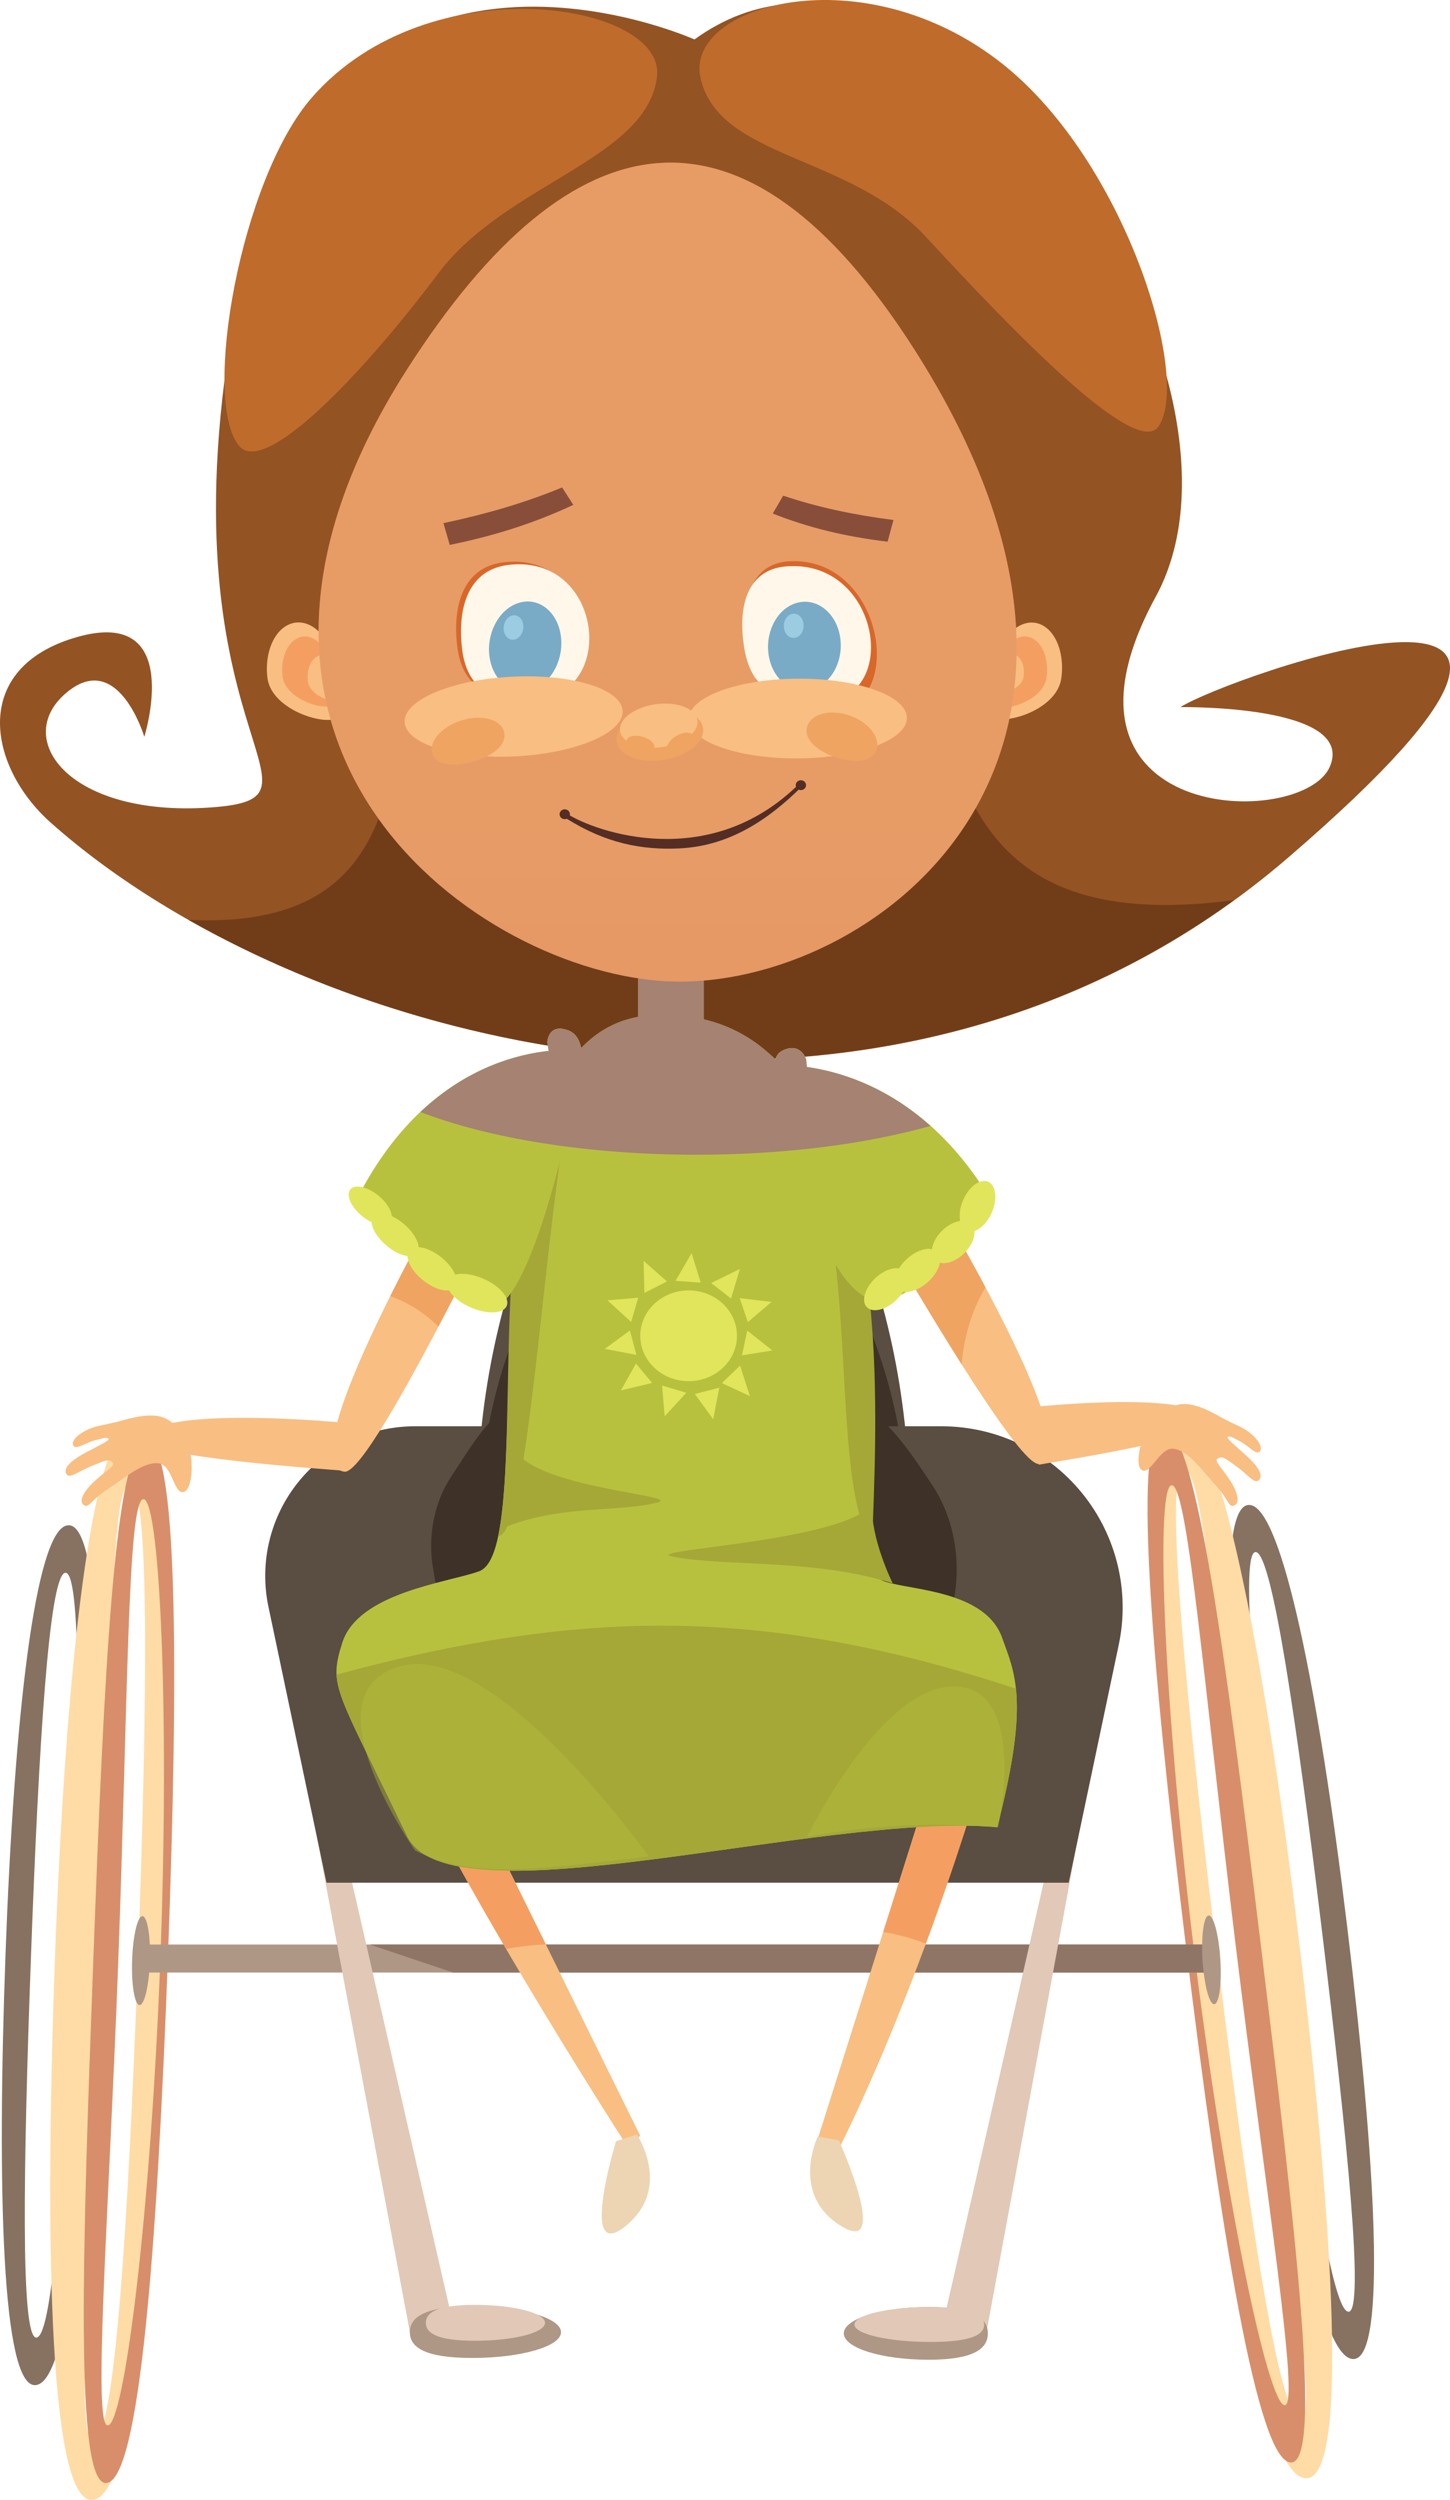 <?xml version="1.0" encoding="utf-8"?>
<!-- Generator: Adobe Illustrator 16.0.0, SVG Export Plug-In . SVG Version: 6.00 Build 0)  -->
<!DOCTYPE svg PUBLIC "-//W3C//DTD SVG 1.1//EN" "http://www.w3.org/Graphics/SVG/1.1/DTD/svg11.dtd">
<svg version="1.1" id="Layer_1" xmlns="http://www.w3.org/2000/svg" xmlns:xlink="http://www.w3.org/1999/xlink" x="0px" y="0px"
	 width="135.885px" height="234.265px" viewBox="0 0 135.885 234.265" enable-background="new 0 0 135.885 234.265"
	 xml:space="preserve">
<g>
	<path fill="#877161" d="M6.256,142.945c3.244-0.712,3.448,17.696,2.633,39.941c-0.817,22.246-2.327,40.487-5.589,40.617
		c-3.1,0.125-3.596-18.215-2.781-40.46C1.334,160.8,3.305,143.593,6.256,142.945z M3.422,219.046
		c1.596-0.172,2.603-16.412,3.329-36.196c0.725-19.785,0.896-36.138-0.701-35.45c-1.452,0.622-2.415,15.991-3.141,35.778
		C2.185,202.959,1.905,219.21,3.422,219.046z"/>
	<path fill="#FFDCA5" d="M12.313,133.529c4.057-0.89,4.313,22.129,3.294,49.945c-1.02,27.817-2.906,50.627-6.985,50.789
		c-3.875,0.157-4.497-22.776-3.479-50.593C6.159,155.856,8.622,134.34,12.313,133.529z M8.773,228.689
		c1.995-0.215,3.253-20.522,4.161-45.261c0.904-24.741,1.118-45.189-0.88-44.329c-1.815,0.778-1.58,19.996-2.486,44.738
		C8.664,208.574,6.877,228.896,8.773,228.689z"/>
	<path fill="#D88E6A" d="M13.592,135.11c3.133-0.893,3.148,21.392,2.145,48.333s-2.637,49.042-5.78,49.23
		c-2.985,0.182-2.217-22.018-1.214-48.959C9.744,156.776,10.742,135.924,13.592,135.11z M10.117,227.275
		c1.539-0.224,4.021-19.896,4.916-43.855c0.891-23.962-0.137-43.762-1.684-42.913c-1.404,0.767-1.375,19.372-2.268,43.335
		C10.191,207.801,8.655,227.49,10.117,227.275z"/>
	<path fill="#877161" d="M126.246,180.506c2.678,22.099,3.721,40.415,0.621,40.551c-3.261,0.144-6.295-17.906-8.975-40.006
		c-2.678-22.099-4.019-40.459-0.726-40.021C120.162,141.427,123.568,158.408,126.246,180.506z M123.875,180.84
		c-2.382-19.657-4.63-34.892-6.129-35.39c-1.65-0.551-0.107,15.729,2.273,35.385c2.383,19.653,4.748,35.752,6.353,35.789
		C127.897,216.661,126.256,200.49,123.875,180.84z"/>
	<path fill="#FFDCA5" d="M121.692,181.518c3.347,27.634,4.649,50.539,0.774,50.707c-4.078,0.18-7.871-22.391-11.22-50.024
		c-3.347-27.634-5.022-50.593-0.905-50.046C114.087,132.652,118.346,153.887,121.692,181.518z M117.295,182.056
		c-2.978-24.579-4.354-43.749-6.229-44.372c-2.063-0.69-0.135,19.668,2.841,44.246c2.979,24.575,5.936,44.706,7.941,44.753
		C123.755,226.729,120.271,206.629,117.295,182.056z"/>
	<path fill="#D88E6A" d="M118.107,181.863c3.259,26.763,5.887,48.819,2.896,48.889c-3.148,0.076-6.629-21.811-9.889-48.572
		c-3.26-26.763-5.112-48.97-1.916-48.343C112.107,134.408,114.851,155.104,118.107,181.863z M115.787,182.187
		c-2.899-23.804-4.43-42.347-5.894-42.992c-1.612-0.716-0.977,19.101,1.921,42.903c2.9,23.8,7.023,43.194,8.576,43.288
		C121.865,225.478,118.684,205.986,115.787,182.187z"/>
	<rect x="12.935" y="182.216" fill="#AF9785" width="100.355" height="2.624"/>
	<polygon fill="#8E7566" points="113.29,182.216 34.658,182.217 42.463,184.841 113.29,184.841 	"/>
	<path fill="#5A4D41" d="M85.19,140.632c0-19.314-9.052-41.185-20.217-41.185s-20.215,21.87-20.215,41.185
		s9.05,28.757,20.215,28.757S85.19,159.946,85.19,140.632z"/>
	<path fill="#3E3127" d="M84.801,140.239c0-15.374-11.579-34.534-19.827-34.534c-8.247,0-19.825,19.16-19.825,34.534
		c0,15.375,11.578,22.892,19.825,22.892C73.222,163.131,84.801,155.614,84.801,140.239z"/>
	<polygon fill="#E2C8B7" points="29.283,160.205 27.504,160.439 38.543,219.235 42.615,218.424 	"/>
	<polygon fill="#E2C8B7" points="103.402,159.323 101.783,158.955 88.336,217.9 92.408,218.738 	"/>
	<path fill="#5A4D41" d="M104.845,154.117c1.054-5.005-0.207-10.218-3.43-14.189c-3.223-3.971-8.064-6.277-13.179-6.277H38.872
		c-4.224,0-8.223,1.905-10.885,5.186c-2.661,3.279-3.702,7.585-2.832,11.719l5.443,25.866h69.554L104.845,154.117z"/>
	<path fill="#3E3127" d="M89.435,149.648c0.646-3.715-0.126-7.585-2.102-10.533c-1.975-2.948-4.943-7.66-8.078-7.66H48.996
		c-2.588,0-5.039,4.415-6.671,6.849c-1.631,2.436-2.27,5.631-1.735,8.701l3.336,19.2H86.56L89.435,149.648z"/>
	<path fill="#935323" d="M4.757,77.09c23.943,21.306,78.426,35.595,115.976,3.261c37.55-32.324-6.008-16.778-10.105-14.089
		c0,0,16.577-0.255,13.979,5.618c-2.603,5.872-27.924,5.378-16.29-15.98C119.944,34.543,87.567-12.651,65.081,3.7
		c0,0-35.318-15.936-42.912,24.748C14.573,69.13,32.775,74.773,19.668,75.67C6.559,76.568,1.17,69.328,6.109,65.01
		c4.935-4.317,7.415,4.032,7.415,4.032s3.829-12.207-6.27-9.355C-2.846,62.541-1.148,71.838,4.757,77.09z"/>
	<path fill="#BF6B2B" d="M61.575,7.122c0.744-6.879-21.387-10.516-32.334,2c-6.69,7.648-10.371,28.418-6.833,32.667
		c2.399,2.882,11.615-6.765,18.67-16.174C47.416,17.164,60.731,14.903,61.575,7.122z"/>
	<path fill="#BF6B2B" d="M65.633,7.24C64.191,0.474,80.858-4.35,93.907,5.956c11.502,9.083,17.755,29.411,14.668,33.999
		c-2.093,3.111-13.831-9.122-21.809-17.763C79.601,14.432,67.266,14.896,65.633,7.24z"/>
	<path fill="#713D18" d="M61.159,19.868c-40.7,15.324-6.002,68.048-43.484,66.332c25.823,14.649,66.667,20.857,97.961-1.852
		C70.07,90.352,102.365,35.24,61.159,19.868z"/>
	<path fill="#F9BE81" d="M93.241,161.855c-1.96,8.028-8.116,26.575-14.864,39.987l-1.906-0.896l12.686-40.108L93.241,161.855z"/>
	<path fill="#F49F61" d="M86.769,182.122c3.031-8.204,5.392-15.837,6.473-20.267l-4.085-1.017l-6.388,20.195
		C84.163,181.272,85.499,181.645,86.769,182.122z"/>
	<path fill="#F9BE81" d="M37.492,163.872c3.111,7.69,13.417,25,21.469,37.526l1.031-1.276l-18.583-37.666L37.492,163.872z"/>
	<path fill="#F49F61" d="M51.147,182.194l-9.738-19.738l-3.917,1.416c1.69,4.18,5.512,11.204,9.936,18.754
		C48.616,182.408,49.86,182.264,51.147,182.194z"/>
	<path fill="#B8C13E" d="M93.453,171.208c3.081-11.835,1.622-14.492,0.455-17.753c-1.684-4.711-9.501-4.419-11.35-5.416
		c-3.4-1.834,5.184-54.198-21.317-52.917c-19.632,0.949-10.083,49.833-16.346,52.118c-2.872,1.048-11.321,1.978-12.82,6.698
		c-1.324,4.174-0.563,4.261,6.061,18.09C42.167,180.443,76.786,169.807,93.453,171.208z"/>
	<g>
		<g>
			<path fill="#A5A837" d="M46.685,143.956c3.28-0.202,4.474-35.751,7.849-45.376C45.158,105.58,48.864,133.653,46.685,143.956z"/>
			<path fill="#A5A837" d="M81.731,144.91c0.302-10.705,2.177-36.205-9.465-46.013C81.789,112.864,77.033,137.08,81.731,144.91z"/>
		</g>
		<path fill="#A5A837" d="M61.993,152.33c-10.772,0-21.203,2.072-30.453,4.596c0.123,2.354,1.86,5.217,6.596,15.103
			c4.031,8.415,38.65-2.222,55.317-0.82c1.726-6.629,2.026-10.377,1.753-12.966C85.907,155.165,74.592,152.33,61.993,152.33z"/>
	</g>
	<rect x="59.793" y="87.798" fill="#F9BE81" width="6.151" height="10.584"/>
	<path fill="#F9BE81" d="M113.194,132.872c1.471,1.753-14.587,4.121-15.833,4.377l-2.225-5.227
		C95.137,132.022,110.884,130.118,113.194,132.872z"/>
	<path fill="#F9BE81" d="M97.384,137.178c-2.599,0.492-21.603-33.747-21.603-33.747l6.444-0.161
		C82.226,103.27,103.025,136.106,97.384,137.178z"/>
	<path fill="#EFA461" d="M92.355,120.639c-4.588-8.615-10.13-17.369-10.13-17.369l-6.444,0.161c0,0,8.006,14.423,14.336,24.412
		C90.358,125.082,91.164,122.594,92.355,120.639z"/>
	<path fill="#F9BE81" d="M12.938,134.806c0.846,1.774,17.702,2.868,19.471,3.024l1.25-4.375
		C33.658,133.455,15.124,131.453,12.938,134.806z"/>
	<path fill="#F9BE81" d="M32.288,137.908c2.657,0.318,17.521-31.107,17.521-31.107l-5.525,0.529
		C44.283,107.33,26.518,137.212,32.288,137.908z"/>
	<path fill="#EFA461" d="M44.283,107.33c0,0-4.091,6.885-7.709,14.121c0.371,0.135,0.739,0.287,1.104,0.46
		c1.306,0.62,2.441,1.444,3.408,2.399c4.399-8.371,8.723-17.51,8.723-17.51L44.283,107.33z"/>
	<path fill="#B8C13E" d="M33.825,111.627c0,0,7.382,12.072,12.958,10.703c4.25-3,7.958-23.874,7.958-23.874
		S41.948,96.504,33.825,111.627z"/>
	<path fill="#B8C13E" d="M92.241,111.456c0,0-4.938,11.07-10.333,10.333S71.714,99.868,71.714,99.868S83.663,98.163,92.241,111.456z
		"/>
	<path fill="#F9BE81" d="M70.265,98.104c-3.01-2.561-6.348-3.277-9.667-2.762c-2.033,0.315-3.943,1.511-5.676,3.394
		c1.37,1.255,4.165,2.114,7.397,2.114C66.071,100.851,69.238,99.694,70.265,98.104z"/>
	<path fill="#E1E55C" d="M36.625,114.443c0.344-0.616-0.289-1.774-1.37-2.567c-1.041-0.761-2.134-0.91-2.476-0.35
		c-0.349,0.565,0.183,1.671,1.224,2.489C35.085,114.867,36.278,115.069,36.625,114.443z"/>
	<path fill="#E1E55C" d="M39.149,117.329c0.348-0.671-0.375-1.954-1.563-2.843c-1.143-0.853-2.315-1.036-2.664-0.432
		c-0.352,0.611,0.253,1.831,1.395,2.749C37.509,117.76,38.8,118.009,39.149,117.329z"/>
	<path fill="#E1E55C" d="M42.763,120.381c0.249-0.779-0.61-2.08-1.869-2.894c-1.214-0.782-2.381-0.828-2.646-0.12
		c-0.271,0.719,0.475,1.978,1.707,2.832C41.234,121.085,42.513,121.174,42.763,120.381z"/>
	<path fill="#E1E55C" d="M47.527,121.896c-0.17-0.929-1.591-1.987-3.135-2.381c-1.5-0.381-2.611,0.004-2.509,0.869
		c0.099,0.884,1.424,1.962,2.996,2.408C46.5,123.249,47.702,122.843,47.527,121.896z"/>
	<path fill="#E1E55C" d="M84.724,119.083c-0.587-0.525-1.83-0.171-2.778,0.769c-0.933,0.933-1.245,2.111-0.698,2.65
		c0.554,0.553,1.792,0.244,2.766-0.701C85.002,120.843,85.32,119.617,84.724,119.083z"/>
	<path fill="#E1E55C" d="M87.781,117.26c-0.626-0.526-1.933-0.143-2.922,0.832c-0.974,0.965-1.288,2.168-0.706,2.71
		c0.591,0.547,1.894,0.213,2.911-0.765C88.095,119.044,88.419,117.79,87.781,117.26z"/>
	<path fill="#E1E55C" d="M90.85,114.557c-0.708-0.435-1.961,0.031-2.803,1.024c-0.832,0.984-0.961,2.143-0.288,2.599
		c0.684,0.466,1.945,0.039,2.816-0.969C91.453,116.192,91.573,114.998,90.85,114.557z"/>
	<path fill="#E1E55C" d="M92.35,110.668c-0.822-0.094-1.812,0.876-2.23,2.158c-0.417,1.283-0.108,2.435,0.703,2.563
		c0.822,0.135,1.844-0.832,2.271-2.156S93.181,110.761,92.35,110.668z"/>
	<path fill="#A5A837" d="M83.659,148.372c-7.375-2.334-15.652-1.539-20.584-2.5c-3.417-0.666,15.916-1.334,18.667-4.917
		C81.534,144.08,83.659,148.372,83.659,148.372z"/>
	<path fill="#A5A837" d="M46.924,143.289c5.265-2.334,11.175-1.539,14.695-2.5c2.439-0.666-11.362-1.334-13.327-4.917
		C48.44,138.997,46.924,143.289,46.924,143.289z"/>
	
		<ellipse transform="matrix(1 0.033 -0.033 1 6.031 -0.336)" fill="#AF9785" cx="13.242" cy="183.621" rx="0.833" ry="4.166"/>
	
		<ellipse transform="matrix(0.998 -0.063 0.063 0.998 -11.387 7.552)" fill="#AF9785" cx="113.575" cy="183.621" rx="0.834" ry="4.166"/>
	<path fill="#AF9785" d="M52.575,218.54c0-1.335-3.731-2.417-8.334-2.417c-4.602,0-5.833,1.082-5.833,2.417
		c0,1.334,1.231,2.416,5.833,2.416C48.844,220.956,52.575,219.874,52.575,218.54z"/>
	<path fill="#AF9785" d="M79.075,218.654c0-1.364,3.556-2.47,7.941-2.47c4.384,0,5.558,1.105,5.558,2.47
		c0,1.363-1.174,2.469-5.558,2.469C82.631,221.123,79.075,220.018,79.075,218.654z"/>
	<path fill="#E1E55C" d="M76.313,107.438c-0.816-0.953-5.531-7.769-2.953-9.005c1.687-0.809,2.19,0.834,2.19,0.834L76.313,107.438z"
		/>
	<path fill="#E1E55C" d="M52.648,106.605c0.574-1.104,3.555-8.903,0.632-10.039c-1.911-0.742-1.992,1.087-1.992,1.087
		L52.648,106.605z"/>
	<g>
		<ellipse fill="#E1E55C" cx="64.534" cy="125.171" rx="4.529" ry="4.252"/>
		<polygon fill="#E1E55C" points="66.643,120.227 68.509,121.679 69.339,118.913 		"/>
		<polygon fill="#E1E55C" points="63.307,120.023 65.666,120.187 64.812,117.429 		"/>
		<polygon fill="#E1E55C" points="60.391,121.155 62.503,120.08 60.316,118.15 		"/>
		<polygon fill="#E1E55C" points="69.354,127.965 67.653,129.607 70.273,130.82 		"/>
		<polygon fill="#E1E55C" points="70.027,124.69 69.531,127.003 72.383,126.549 		"/>
		<polygon fill="#E1E55C" points="69.318,121.646 70.085,123.887 72.304,121.997 		"/>
		<polygon fill="#E1E55C" points="61.106,129.59 59.598,127.769 58.19,130.289 		"/>
		<polygon fill="#E1E55C" points="64.32,130.509 62.053,129.839 62.288,132.716 		"/>
		<polygon fill="#E1E55C" points="67.411,130.033 65.117,130.627 66.833,132.984 		"/>
		<polygon fill="#E1E55C" points="59.146,123.874 59.808,121.604 56.931,121.852 		"/>
		<polygon fill="#E1E55C" points="59.637,126.962 59.032,124.672 56.684,126.397 		"/>
	</g>
	<path fill="#A58272" d="M87.202,105.509c-4.237-3.78-8.58-5.105-11.586-5.525l-0.066-0.716c0,0-0.504-1.643-2.19-0.834
		c-0.367,0.176-0.573,0.475-0.677,0.845c-0.14-0.126-0.272-0.26-0.416-0.381c0.005,0.007,0.009,0.015,0.014,0.022
		c-1.751-1.629-3.839-2.813-6.336-3.399v-7.723h-6.151v7.498c-2.149,0.396-3.907,1.425-5.347,2.938
		c-0.151-0.793-0.5-1.408-1.166-1.667c-1.911-0.742-1.992,1.087-1.992,1.087l0.125,0.825c-3.008,0.323-7.622,1.575-12.015,5.726
		c6.382,2.457,15.614,4.001,25.885,4.001C73.589,108.205,81.212,107.194,87.202,105.509z"/>
	<g>
		<g>
			<g>
				<path fill="#F9BE81" d="M93.155,62.678c0.371-2.633,2.08-4.566,3.823-4.32c1.739,0.245,2.852,2.577,2.48,5.208
					c-0.368,2.633-4.25,4.063-5.989,3.817C91.729,67.138,92.787,65.311,93.155,62.678z"/>
				<path fill="#F49F61" d="M93.451,62.831c0.271-1.93,1.527-3.351,2.805-3.172c1.279,0.182,2.093,1.892,1.821,3.825
					c-0.271,1.932-3.119,2.98-4.396,2.802C92.403,66.105,93.18,64.763,93.451,62.831z"/>
				<path fill="#F9BE81" d="M93.395,63.042c0.148-1.058,0.836-1.836,1.534-1.737c0.7,0.097,1.146,1.035,0.998,2.094
					c-0.146,1.059-1.707,1.636-2.404,1.537C92.818,64.836,93.245,64.102,93.395,63.042z"/>
			</g>
			<g>
				<path fill="#F9BE81" d="M31.492,62.749c-0.304-2.64-1.991-4.612-3.771-4.408c-1.776,0.206-2.972,2.512-2.663,5.152
					c0.303,2.639,4.211,4.159,5.989,3.954C32.826,67.241,31.799,65.389,31.492,62.749z"/>
				<path fill="#F49F61" d="M31.1,62.821c-0.22-1.896-1.433-3.315-2.71-3.166c-1.277,0.146-2.136,1.805-1.918,3.701
					c0.219,1.897,3.029,2.988,4.307,2.841C32.055,66.051,31.317,64.717,31.1,62.821z"/>
				<path fill="#F9BE81" d="M31.9,63.473c-0.145-1.252-0.943-2.188-1.786-2.089c-0.842,0.099-1.408,1.192-1.265,2.444
					c0.146,1.253,1.998,1.973,2.84,1.874C32.533,65.604,32.044,64.726,31.9,63.473z"/>
			</g>
			<path fill="#F9BE81" d="M62.729,91.962c-17.696-0.716-47.406-21.674-24.597-57.326c15.61-24.396,31.75-26.581,47.503-1.97
				C110.546,71.589,81.451,92.721,62.729,91.962z"/>
			<defs>
				<filter id="Adobe_OpacityMaskFilter" filterUnits="userSpaceOnUse" x="29.856" y="15.24" width="65.417" height="76.742">
					<feFlood  style="flood-color:white;flood-opacity:1" result="back"/>
					<feBlend  in="SourceGraphic" in2="back" mode="normal"/>
				</filter>
			</defs>
			<mask maskUnits="userSpaceOnUse" x="29.856" y="15.24" width="65.417" height="76.742" id="SVGID_1_">
				<g filter="url(#Adobe_OpacityMaskFilter)">
					<defs>
						<filter id="Adobe_OpacityMaskFilter_1_" filterUnits="userSpaceOnUse" x="29.856" y="15.24" width="65.417" height="76.742">
							<feFlood  style="flood-color:white;flood-opacity:1" result="back"/>
							<feBlend  in="SourceGraphic" in2="back" mode="normal"/>
						</filter>
					</defs>
					<mask maskUnits="userSpaceOnUse" x="29.856" y="15.24" width="65.417" height="76.742" id="SVGID_1_">
						<g filter="url(#Adobe_OpacityMaskFilter_1_)">
						</g>
					</mask>
					<linearGradient id="SVGID_2_" gradientUnits="userSpaceOnUse" x1="62.565" y1="74.205" x2="62.565" y2="102.206">
						<stop  offset="0" style="stop-color:#000000"/>
						<stop  offset="1" style="stop-color:#FFFFFF"/>
					</linearGradient>
					<path mask="url(#SVGID_1_)" fill="url(#SVGID_2_)" d="M62.729,91.962c-17.696-0.716-47.406-21.674-24.597-57.326
						c15.61-24.396,31.75-26.581,47.503-1.97C110.546,71.589,81.451,92.721,62.729,91.962z"/>
				</g>
			</mask>
			<linearGradient id="SVGID_3_" gradientUnits="userSpaceOnUse" x1="62.565" y1="74.205" x2="62.565" y2="102.206">
				<stop  offset="0" style="stop-color:#BF4E27"/>
				<stop  offset="1" style="stop-color:#B63825"/>
			</linearGradient>
			<path opacity="0.3" fill="url(#SVGID_3_)" d="M62.729,91.962c-17.696-0.716-47.406-21.674-24.597-57.326
				c15.61-24.396,31.75-26.581,47.503-1.97C110.546,71.589,81.451,92.721,62.729,91.962z"/>
		</g>
		<g>
			<path fill="#D9672A" d="M42.844,60.531c-0.461-3.982,0.676-7.378,4.296-7.834c8.717-1.099,10.272,11.607,3.045,12.521
				C46.563,65.672,43.359,64.979,42.844,60.531z"/>
			<path fill="#FFF8EA" d="M43.301,60.782c-0.463-3.979,0.675-7.379,4.297-7.839c8.715-1.094,10.271,11.609,3.043,12.523
				C47.021,65.922,43.817,65.225,43.301,60.782z"/>
			<path fill="#79ABC6" d="M45.899,61.715c-0.389-2.228,0.779-4.551,2.613-5.188c1.832-0.64,3.629,0.651,4.021,2.88
				c0.387,2.229-0.779,4.552-2.614,5.19C48.089,65.234,46.29,63.941,45.899,61.715z"/>
			<path fill="#F9BE81" d="M58.352,66.698c-0.015,2.069-4.602,3.938-10.247,4.187c-5.642,0.244-10.201-1.23-10.188-3.299
				c0.018-2.067,4.602-3.936,10.245-4.182C53.803,63.158,58.367,64.631,58.352,66.698z"/>
			<path fill="#9BCCE1" d="M47.218,59.115c-0.105-0.606,0.211-1.242,0.71-1.416c0.501-0.175,0.991,0.178,1.099,0.785
				c0.105,0.611-0.213,1.243-0.714,1.417C47.813,60.076,47.324,59.724,47.218,59.115z"/>
			<path fill="#D9672A" d="M69.995,60.918c-0.685-4.459,0.302-8.135,3.989-8.324c8.882-0.459,11.146,13.788,3.784,14.171
				C74.079,66.952,70.759,65.901,69.995,60.918z"/>
			<path fill="#FFF8EA" d="M69.751,60.749c-0.657-4.013,0.313-7.371,3.908-7.673c8.659-0.72,10.832,12.088,3.655,12.691
				C73.718,66.065,70.482,65.229,69.751,60.749z"/>
			<path fill="#79ABC6" d="M72.01,61.214c-0.271-2.269,1.021-4.406,2.884-4.774c1.865-0.365,3.593,1.178,3.864,3.446
				c0.269,2.27-1.021,4.409-2.887,4.775C74.01,65.027,72.279,63.484,72.01,61.214z"/>
			<path fill="#F9BE81" d="M84.985,67.334C84.9,69.4,80.251,71.065,74.604,71.07c-5.646,0-10.155-1.672-10.068-3.738
				c0.089-2.065,4.734-3.736,10.383-3.736C80.563,63.596,85.071,65.267,84.985,67.334z"/>
			<path fill="#EFA461" d="M57.786,69.31c-0.01-1.321,1.792-2.593,4.032-2.842c2.238-0.249,4.067,0.624,4.078,1.945
				c0.015,1.321-1.791,2.591-4.029,2.841C59.626,71.498,57.801,70.63,57.786,69.31z"/>
			<path fill="#F9BE81" d="M65.373,67.658c0.002,1.127-1.629,2.197-3.636,2.385c-2.01,0.189-3.64-0.57-3.639-1.701
				c0-1.126,1.629-2.194,3.641-2.386C63.744,65.768,65.375,66.528,65.373,67.658z"/>
			<path fill="#9BCCE1" d="M73.464,58.822c-0.073-0.617,0.278-1.2,0.784-1.301c0.512-0.1,0.98,0.321,1.055,0.938
				c0.075,0.623-0.275,1.206-0.786,1.306C74.01,59.867,73.536,59.441,73.464,58.822z"/>
			<path fill="#EFA461" d="M82.154,70.206c-0.341,1.179-1.972,1.362-3.765,0.779c-1.801-0.582-3.089-1.712-2.748-2.889
				c0.338-1.179,2.071-1.664,3.871-1.079C81.313,67.6,82.493,69.027,82.154,70.206z"/>
			<path fill="#EFA461" d="M47.263,68.685c0.2,1.184-1.192,2.232-3.068,2.723c-1.878,0.496-3.527,0.247-3.729-0.938
				c-0.197-1.182,1.16-2.541,3.037-3.033C45.379,66.944,47.063,67.499,47.263,68.685z"/>
			<path fill="#EFA461" d="M61.313,70.066c0.102-0.369-0.394-0.83-1.105-1.029c-0.714-0.197-1.375-0.06-1.48,0.312
				c-0.101,0.366,0.394,0.827,1.106,1.025C60.55,70.574,61.211,70.436,61.313,70.066z"/>
			
				<ellipse transform="matrix(0.857 -0.515 0.515 0.857 -26.733 42.751)" fill="#EFA461" cx="63.73" cy="69.585" rx="1.341" ry="0.693"/>
		</g>
		<g>
			<path fill="#884E3A" d="M72.416,48.122c3.25,1.287,6.69,2.152,10.765,2.637l0.549-2.033c-3.882-0.497-7.204-1.228-10.336-2.279
				L72.416,48.122z"/>
		</g>
		<g>
			<path fill="#884E3A" d="M53.729,47.309c-3.499,1.638-7.199,2.859-11.582,3.752l-0.59-2.038c4.179-0.888,7.752-1.956,11.121-3.345
				L53.729,47.309z"/>
		</g>
		<ellipse fill="#542D24" cx="75.054" cy="73.577" rx="0.483" ry="0.462"/>
		<ellipse fill="#542D24" cx="52.924" cy="76.301" rx="0.484" ry="0.462"/>
		<g>
			<path fill="#542D24" d="M53.003,76.652l0.271-0.323c2.412,1.524,13.135,5.506,21.604-2.869l0.246,0.264
				c-3.177,3.145-6.809,5.552-11.44,5.776C60.192,79.668,56.772,79.043,53.003,76.652z"/>
		</g>
	</g>
	<path fill="#E2C8B7" d="M51.075,217.664c0-0.929-2.941-1.682-6.569-1.682c-3.627,0-4.598,0.753-4.598,1.682
		c0,0.928,0.971,1.681,4.598,1.681C48.134,219.345,51.075,218.592,51.075,217.664z"/>
	<path fill="#E2C8B7" d="M80.073,217.82c0-0.903,3.202-1.636,7.152-1.636c3.948,0,5.006,0.732,5.006,1.636
		c0,0.902-1.058,1.635-5.006,1.635C83.275,219.455,80.073,218.723,80.073,217.82z"/>
	<path fill="#F9BE81" d="M11.25,133.166c-0.493,0.146-1.278,0.285-2.055,0.464c-1.377,0.318-2.613,1.259-2.33,1.814
		c0.235,0.469,1.116-0.252,2.089-0.493c0.854-0.217,1.142-0.313,1.224-0.098c0.059,0.151-0.952,0.635-2.059,1.216
		c-1.415,0.744-2.222,1.484-1.911,2.037c0.299,0.527,1.076-0.212,2.43-0.755c1.174-0.466,1.649-0.745,1.959-0.224
		c0.146,0.245-0.585,0.647-1.568,1.516c-1.146,1.007-1.618,1.937-1.265,2.305c0.512,0.53,0.701-0.331,2.173-1.298
		c1.889-1.248,3.505-2.696,4.938-2.526c1.325,0.159,1.423,3.113,2.427,2.651c0.794-0.365,1.149-4.04-0.519-5.82
		C15.744,132.847,14.908,132.08,11.25,133.166z"/>
	<path fill="#F9BE81" d="M114.465,132.832c0.434,0.253,1.147,0.565,1.842,0.913c1.233,0.62,2.168,1.797,1.753,2.259
		c-0.349,0.39-1.002-0.496-1.868-0.949c-0.76-0.402-1.01-0.561-1.145-0.375c-0.095,0.131,0.743,0.822,1.649,1.629
		c1.157,1.031,1.734,1.919,1.292,2.372c-0.424,0.432-0.974-0.449-2.124-1.275c-1-0.712-1.382-1.087-1.813-0.663
		c-0.204,0.199,0.389,0.749,1.102,1.799c0.831,1.219,1.039,2.21,0.604,2.478c-0.628,0.386-0.583-0.476-1.736-1.731
		c-1.478-1.618-2.644-3.364-4.058-3.533c-1.309-0.154-2.177,2.627-3.014,1.958c-0.664-0.53-0.04-4.099,2.021-5.403
		C110.253,131.496,111.254,130.961,114.465,132.832z"/>
	<path opacity="0.4" fill="#B8C13E" d="M38.908,173.413c0,0-10.375-14.625-1.5-17.25s23.375,17.792,23.375,17.792
		C48.616,175.458,43.542,175.785,38.908,173.413z"/>
	<path opacity="0.4" fill="#B8C13E" d="M93.544,171.247c0,0,2.489-11.542-2.886-13.042c-7.229-2.018-15,13.875-15,13.875
		C84.658,170.58,89.908,170.955,93.544,171.247z"/>
	<path fill="#EDD5B3" d="M76.633,200.204l1.984,0.359c0,0,5.165,11.446-0.136,7.808C74.132,205.384,76.633,200.204,76.633,200.204z"
		/>
	<path fill="#EDD5B3" d="M59.689,200.02l-1.955,0.618c0,0-3.699,12.029,1.169,7.722C62.898,204.823,59.689,200.02,59.689,200.02z"/>
</g>
</svg>
